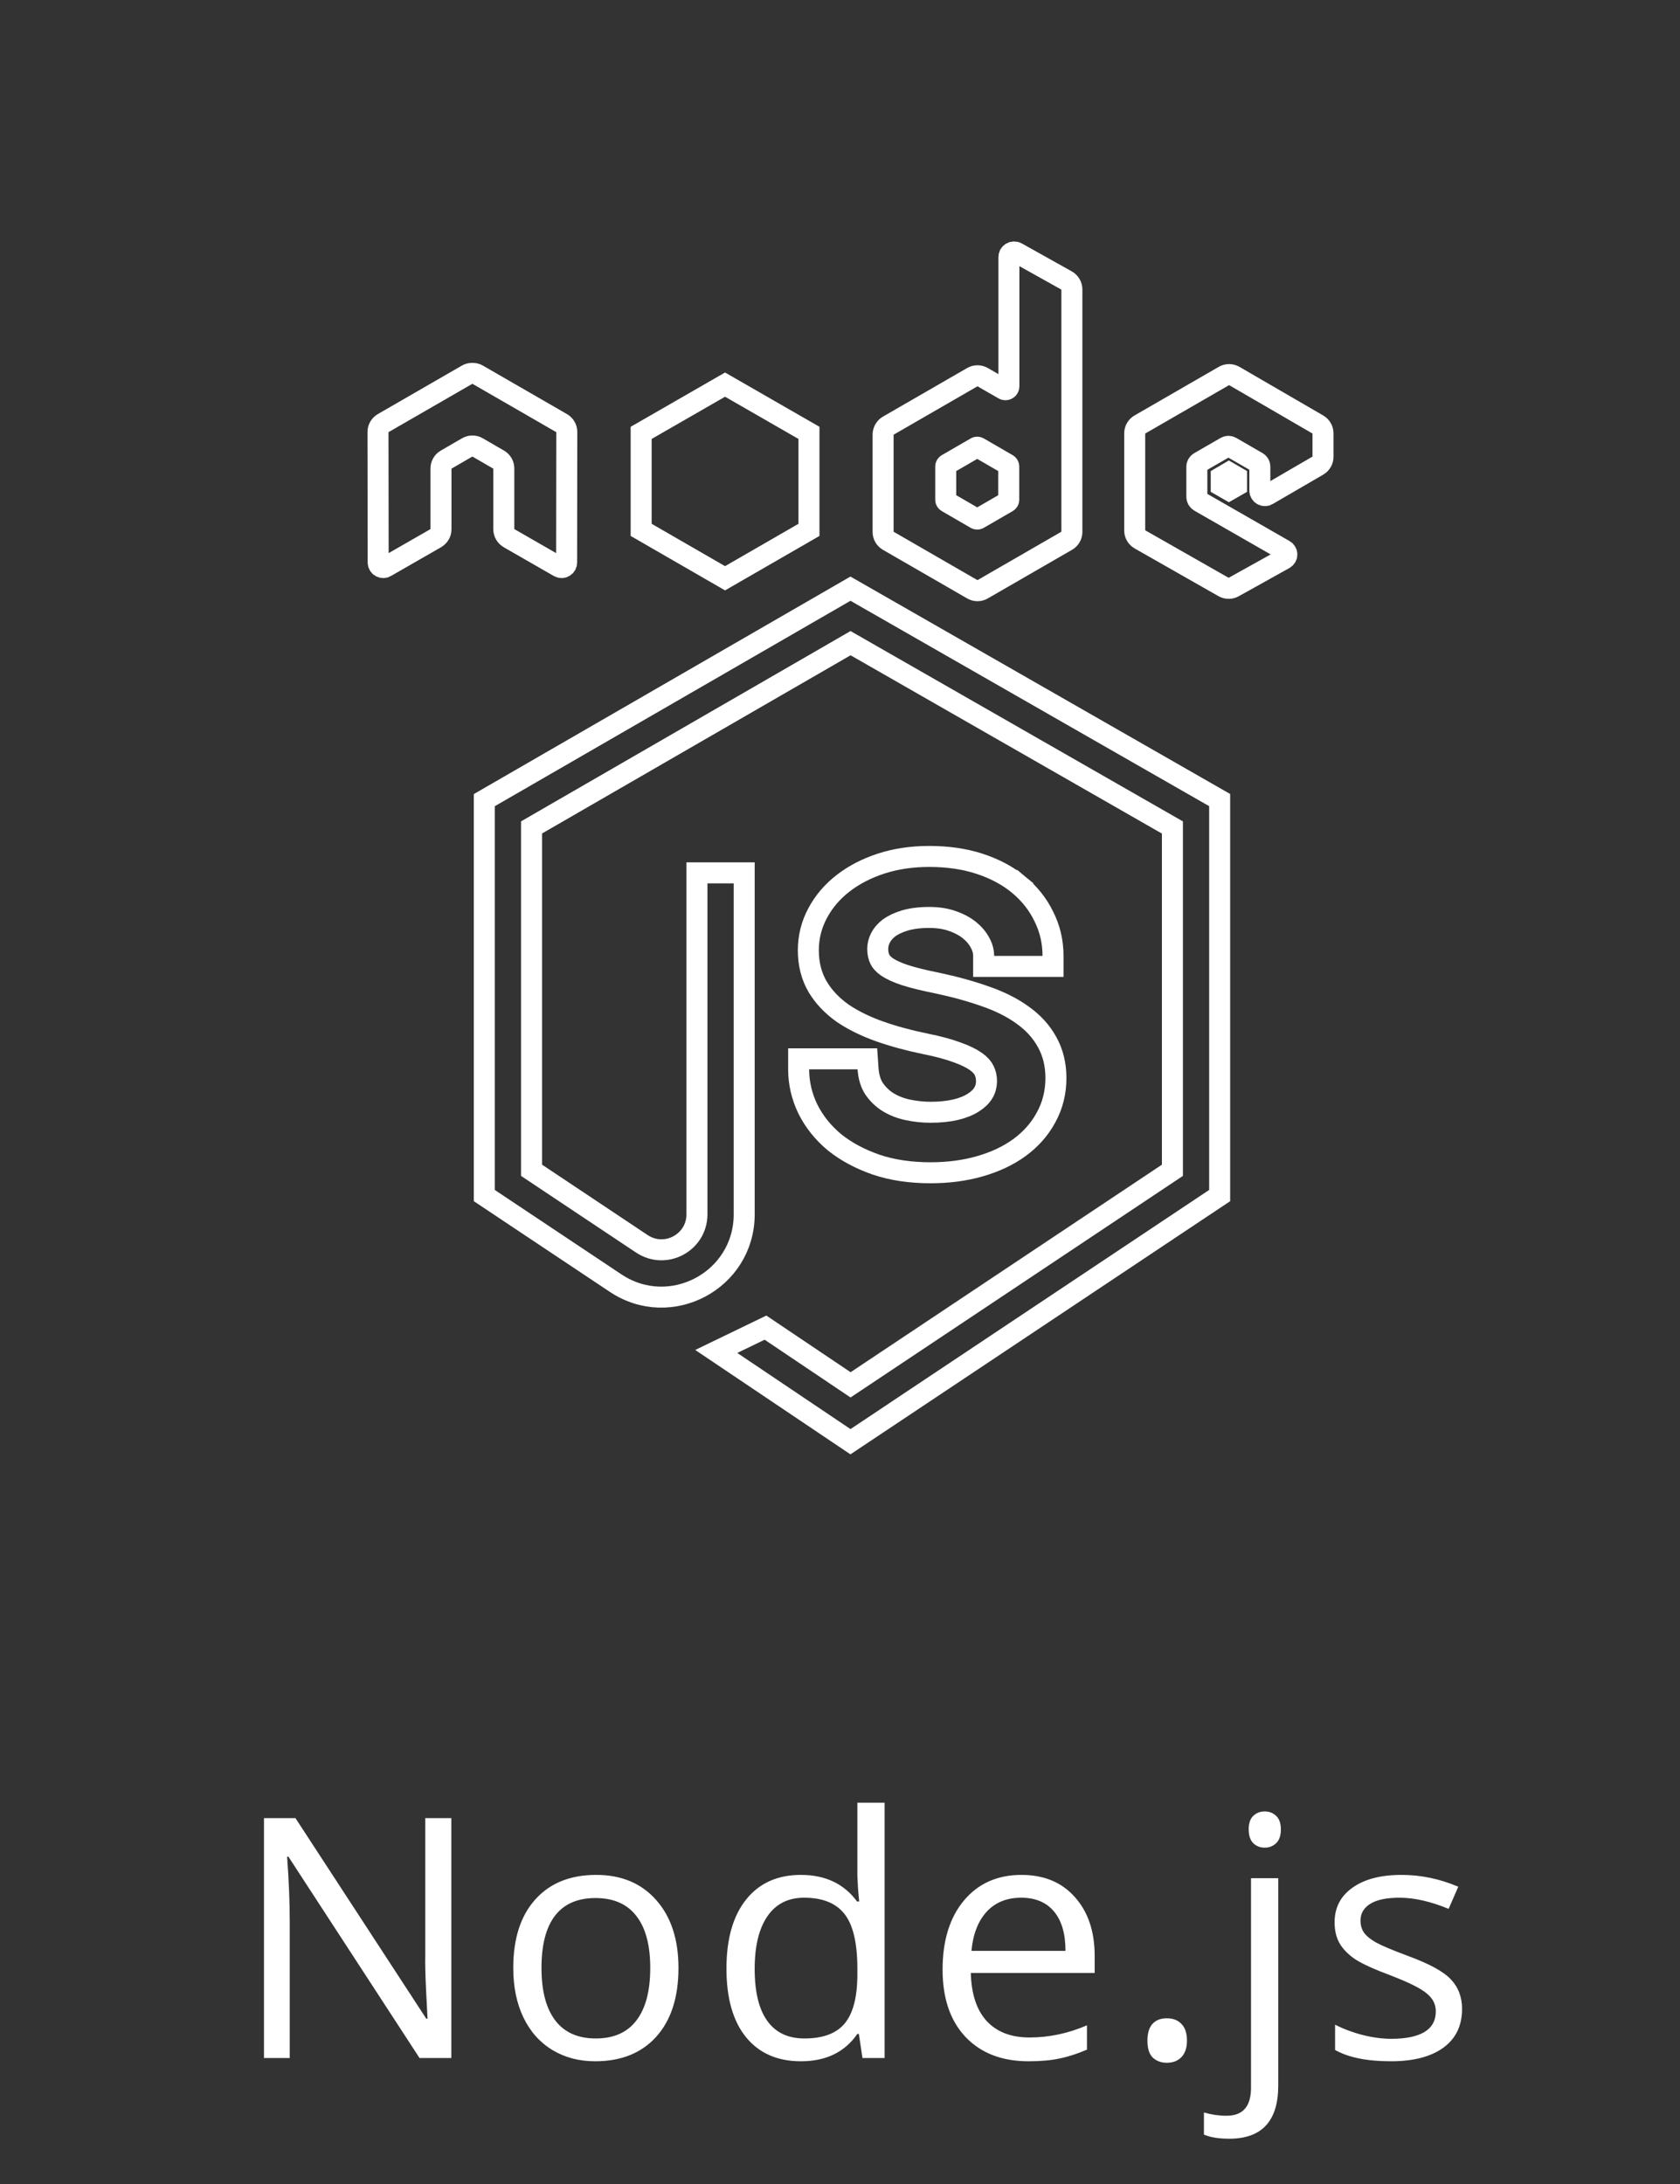 <svg width="80" height="104" viewBox="0 0 80 104" fill="none" xmlns="http://www.w3.org/2000/svg">
<rect x="0" y="0" width="80" height="104" fill="#333333" stroke="none"/>
<path d="M55.829 55.728L40.503 65.945L36.452 63.221L34.107 64.355L40.498 68.653L58.079 56.932V38.099L40.498 28.032L23.062 38.102V56.932L29.316 61.101C31.933 62.845 35.438 60.97 35.438 57.825V41.564H33.188V57.825C33.188 59.172 31.686 59.976 30.564 59.229L25.312 55.728V39.401L40.503 30.627L55.829 39.404V55.728Z" stroke="white"/>
<path d="M46.864 50.974L46.864 50.974L46.867 50.981C46.936 51.119 46.976 51.287 46.977 51.494C46.97 51.893 46.791 52.223 46.349 52.505C45.892 52.795 45.229 52.965 44.312 52.965C43.958 52.965 43.597 52.928 43.231 52.851C42.886 52.778 42.574 52.657 42.293 52.487C42.032 52.326 41.81 52.113 41.624 51.845C41.467 51.605 41.363 51.293 41.335 50.886L41.303 50.421H40.836H38.531H38.031V50.921C38.031 51.575 38.178 52.205 38.467 52.805L38.467 52.805L38.47 52.811C38.768 53.411 39.191 53.937 39.731 54.388L39.731 54.388L39.738 54.394C40.288 54.837 40.946 55.188 41.705 55.454L41.705 55.454L41.71 55.456C42.485 55.719 43.355 55.846 44.312 55.846C45.15 55.846 45.931 55.745 46.655 55.538C47.374 55.332 48.007 55.038 48.544 54.647C49.081 54.255 49.505 53.779 49.809 53.217C50.126 52.645 50.282 52.014 50.282 51.335C50.282 50.703 50.145 50.124 49.857 49.613C49.584 49.114 49.19 48.688 48.69 48.334C48.194 47.974 47.596 47.678 46.907 47.441C46.226 47.199 45.462 46.989 44.615 46.81L44.615 46.81L44.609 46.808C43.989 46.685 43.487 46.56 43.096 46.435C42.719 46.311 42.438 46.178 42.239 46.046C42.053 45.916 41.951 45.791 41.898 45.68C41.835 45.548 41.797 45.385 41.797 45.181C41.797 45.005 41.839 44.833 41.929 44.657C42.015 44.489 42.145 44.333 42.332 44.189C42.525 44.048 42.775 43.926 43.095 43.831C43.413 43.738 43.796 43.688 44.25 43.688C44.677 43.688 45.042 43.748 45.352 43.859L45.352 43.859L45.355 43.86C45.692 43.978 45.962 44.127 46.176 44.302C46.393 44.48 46.557 44.679 46.673 44.9L46.673 44.9L46.676 44.905C46.789 45.113 46.84 45.316 46.84 45.519V46.019H47.34H49.644H50.144V45.519C50.144 44.852 49.999 44.225 49.707 43.644C49.425 43.059 49.022 42.553 48.505 42.126L48.193 42.503L48.505 42.126C47.985 41.696 47.362 41.367 46.648 41.133C45.925 40.897 45.123 40.783 44.25 40.783C43.432 40.783 42.669 40.893 41.966 41.12L41.966 41.12L41.964 41.121C41.278 41.345 40.673 41.654 40.157 42.053C39.64 42.452 39.231 42.927 38.938 43.478C38.641 44.028 38.492 44.624 38.492 45.256C38.492 45.892 38.635 46.475 38.934 46.987L38.934 46.987L38.937 46.991C39.226 47.476 39.626 47.893 40.124 48.246L40.124 48.246L40.132 48.252C40.63 48.589 41.214 48.874 41.876 49.111L41.878 49.111C42.542 49.346 43.271 49.544 44.062 49.706L44.065 49.707C44.68 49.829 45.179 49.965 45.569 50.111L45.569 50.111L45.578 50.114C45.974 50.255 46.269 50.403 46.476 50.551C46.682 50.698 46.801 50.842 46.864 50.974Z" stroke="white"/>
<path d="M48.284 12C48.242 12 48.2 12.011 48.163 12.032C48.127 12.053 48.096 12.084 48.075 12.121C48.054 12.157 48.043 12.199 48.043 12.241V18.392C48.043 18.452 48.015 18.506 47.962 18.536C47.937 18.551 47.908 18.559 47.878 18.559C47.848 18.559 47.819 18.551 47.794 18.536L46.788 17.957C46.715 17.915 46.632 17.893 46.547 17.893C46.462 17.893 46.379 17.915 46.306 17.957L42.293 20.273C42.143 20.36 42.052 20.526 42.052 20.699V25.33C42.052 25.503 42.143 25.661 42.293 25.748L46.306 28.064C46.379 28.106 46.462 28.128 46.547 28.128C46.632 28.128 46.715 28.106 46.788 28.064L50.801 25.748C50.874 25.706 50.935 25.645 50.978 25.571C51.02 25.498 51.042 25.415 51.042 25.33V13.785C51.042 13.698 51.019 13.613 50.975 13.538C50.931 13.463 50.869 13.401 50.793 13.359L48.405 12.024C48.367 12.003 48.326 11.999 48.284 12V12ZM22.471 17.781C22.395 17.784 22.323 17.797 22.254 17.837L18.241 20.152C18.168 20.195 18.107 20.255 18.064 20.329C18.022 20.402 18 20.486 18 20.57L18.008 26.785C18.008 26.872 18.053 26.952 18.129 26.994C18.165 27.016 18.207 27.028 18.249 27.028C18.292 27.028 18.334 27.016 18.37 26.994L20.75 25.628C20.901 25.538 20.999 25.382 20.999 25.209V22.307C20.999 22.134 21.09 21.975 21.241 21.889L22.254 21.302C22.327 21.259 22.41 21.237 22.495 21.238C22.578 21.238 22.663 21.258 22.736 21.302L23.75 21.889C23.823 21.931 23.884 21.992 23.927 22.065C23.969 22.139 23.991 22.222 23.991 22.307V25.209C23.991 25.382 24.09 25.539 24.24 25.627L26.62 26.994C26.657 27.016 26.698 27.028 26.741 27.028C26.784 27.028 26.825 27.016 26.862 26.994C26.898 26.973 26.929 26.942 26.95 26.906C26.971 26.869 26.982 26.828 26.982 26.785L26.99 20.57C26.991 20.485 26.969 20.402 26.926 20.329C26.884 20.255 26.823 20.194 26.749 20.152L22.736 17.837C22.669 17.797 22.596 17.784 22.519 17.781H22.471ZM58.529 17.837C58.445 17.837 58.363 17.858 58.288 17.901L54.275 20.217C54.202 20.259 54.141 20.32 54.098 20.393C54.056 20.467 54.033 20.55 54.034 20.635V25.266C54.034 25.44 54.132 25.598 54.283 25.684L58.264 27.951C58.41 28.035 58.59 28.041 58.738 27.959L61.15 26.616C61.227 26.574 61.279 26.494 61.279 26.407C61.279 26.365 61.269 26.323 61.247 26.286C61.226 26.25 61.195 26.219 61.158 26.198L57.122 23.883C57.046 23.84 56.993 23.752 56.993 23.666V22.218C56.993 22.132 57.047 22.053 57.122 22.009L58.376 21.286C58.413 21.265 58.454 21.253 58.497 21.253C58.539 21.253 58.581 21.265 58.617 21.286L59.872 22.009C59.908 22.031 59.939 22.061 59.96 22.098C59.981 22.134 59.992 22.176 59.992 22.218V23.36C59.992 23.402 60.003 23.444 60.025 23.481C60.046 23.517 60.076 23.548 60.113 23.569C60.188 23.613 60.279 23.613 60.354 23.569L62.759 22.17C62.832 22.128 62.893 22.067 62.935 21.994C62.978 21.92 63 21.837 63 21.752V20.635C63 20.462 62.908 20.303 62.759 20.217L58.77 17.901C58.697 17.859 58.614 17.837 58.529 17.837V17.837ZM46.531 21.294C46.552 21.294 46.577 21.299 46.595 21.31L47.971 22.106C48.008 22.128 48.035 22.167 48.035 22.21V23.802C48.035 23.846 48.008 23.885 47.971 23.907L46.595 24.703C46.577 24.713 46.556 24.719 46.535 24.719C46.514 24.719 46.493 24.713 46.475 24.703L45.1 23.907C45.062 23.885 45.035 23.846 45.035 23.802V22.21C45.035 22.167 45.062 22.128 45.1 22.106L46.475 21.31C46.492 21.3 46.511 21.294 46.531 21.294V21.294H46.531Z" stroke="white"/>
<path d="M34.526 18.315L38.522 20.613V25.232L34.526 27.537L30.531 25.232V20.613L34.526 18.315ZM58.154 22.719L58.518 22.506L58.883 22.719V23.131L58.518 23.34L58.154 23.131V22.719Z" stroke="white"/>
<path d="M21.492 98H19.977L13.734 88.414H13.672C13.755 89.539 13.797 90.57 13.797 91.508V98H12.57V86.578H14.07L20.297 96.125H20.359C20.349 95.984 20.326 95.534 20.289 94.773C20.253 94.008 20.24 93.461 20.25 93.133V86.578H21.492V98ZM32.308 93.711C32.308 95.107 31.957 96.198 31.253 96.984C30.55 97.766 29.579 98.156 28.339 98.156C27.574 98.156 26.894 97.977 26.3 97.617C25.707 97.258 25.248 96.742 24.925 96.07C24.602 95.398 24.441 94.612 24.441 93.711C24.441 92.315 24.79 91.229 25.488 90.453C26.186 89.672 27.154 89.281 28.394 89.281C29.592 89.281 30.543 89.68 31.246 90.477C31.954 91.273 32.308 92.352 32.308 93.711ZM25.785 93.711C25.785 94.805 26.003 95.638 26.441 96.211C26.878 96.784 27.522 97.07 28.371 97.07C29.22 97.07 29.863 96.787 30.3 96.219C30.743 95.646 30.964 94.81 30.964 93.711C30.964 92.622 30.743 91.797 30.3 91.234C29.863 90.667 29.214 90.383 28.355 90.383C27.506 90.383 26.865 90.662 26.433 91.219C26.001 91.776 25.785 92.607 25.785 93.711ZM40.898 96.852H40.827C40.228 97.721 39.332 98.156 38.14 98.156C37.02 98.156 36.148 97.773 35.523 97.008C34.903 96.242 34.593 95.154 34.593 93.742C34.593 92.331 34.905 91.234 35.53 90.453C36.155 89.672 37.025 89.281 38.14 89.281C39.301 89.281 40.192 89.703 40.812 90.547H40.913L40.858 89.93L40.827 89.328V85.844H42.124V98H41.069L40.898 96.852ZM38.304 97.07C39.189 97.07 39.83 96.831 40.226 96.352C40.627 95.867 40.827 95.088 40.827 94.016V93.742C40.827 92.529 40.624 91.664 40.218 91.148C39.817 90.628 39.173 90.367 38.288 90.367C37.528 90.367 36.944 90.664 36.538 91.258C36.137 91.846 35.937 92.68 35.937 93.758C35.937 94.852 36.137 95.677 36.538 96.234C36.939 96.792 37.528 97.07 38.304 97.07ZM48.979 98.156C47.713 98.156 46.713 97.771 45.979 97C45.25 96.229 44.885 95.159 44.885 93.789C44.885 92.409 45.224 91.312 45.901 90.5C46.583 89.688 47.497 89.281 48.643 89.281C49.716 89.281 50.565 89.635 51.19 90.344C51.815 91.047 52.127 91.977 52.127 93.133V93.953H46.229C46.255 94.958 46.508 95.721 46.987 96.242C47.471 96.763 48.151 97.023 49.026 97.023C49.948 97.023 50.859 96.831 51.76 96.445V97.602C51.302 97.799 50.867 97.94 50.456 98.023C50.049 98.112 49.557 98.156 48.979 98.156ZM48.627 90.367C47.94 90.367 47.391 90.591 46.979 91.039C46.573 91.487 46.333 92.107 46.26 92.898H50.737C50.737 92.081 50.555 91.456 50.19 91.023C49.825 90.586 49.305 90.367 48.627 90.367ZM54.639 97.172C54.639 96.823 54.717 96.56 54.873 96.383C55.035 96.201 55.264 96.109 55.561 96.109C55.863 96.109 56.097 96.201 56.264 96.383C56.436 96.56 56.522 96.823 56.522 97.172C56.522 97.51 56.436 97.771 56.264 97.953C56.092 98.135 55.858 98.227 55.561 98.227C55.295 98.227 55.074 98.146 54.897 97.984C54.725 97.818 54.639 97.547 54.639 97.172ZM58.533 101.844C58.038 101.844 57.637 101.779 57.33 101.648V100.594C57.689 100.698 58.043 100.75 58.392 100.75C58.798 100.75 59.095 100.638 59.283 100.414C59.475 100.195 59.572 99.859 59.572 99.406V89.438H60.869V99.312C60.869 101 60.09 101.844 58.533 101.844ZM59.462 87.117C59.462 86.82 59.535 86.604 59.681 86.469C59.827 86.328 60.009 86.258 60.228 86.258C60.437 86.258 60.616 86.328 60.767 86.469C60.918 86.609 60.994 86.826 60.994 87.117C60.994 87.409 60.918 87.628 60.767 87.773C60.616 87.914 60.437 87.984 60.228 87.984C60.009 87.984 59.827 87.914 59.681 87.773C59.535 87.628 59.462 87.409 59.462 87.117ZM69.622 95.664C69.622 96.461 69.325 97.076 68.732 97.508C68.138 97.94 67.305 98.156 66.232 98.156C65.096 98.156 64.211 97.977 63.575 97.617V96.414C63.987 96.622 64.427 96.787 64.896 96.906C65.37 97.026 65.825 97.086 66.263 97.086C66.94 97.086 67.461 96.979 67.825 96.766C68.19 96.547 68.372 96.216 68.372 95.773C68.372 95.44 68.226 95.156 67.935 94.922C67.648 94.682 67.086 94.401 66.247 94.078C65.45 93.781 64.883 93.523 64.544 93.305C64.211 93.081 63.961 92.828 63.794 92.547C63.633 92.266 63.552 91.93 63.552 91.539C63.552 90.841 63.836 90.292 64.403 89.891C64.971 89.484 65.75 89.281 66.739 89.281C67.661 89.281 68.562 89.469 69.442 89.844L68.982 90.898C68.122 90.544 67.344 90.367 66.646 90.367C66.031 90.367 65.567 90.463 65.255 90.656C64.942 90.849 64.786 91.115 64.786 91.453C64.786 91.682 64.844 91.878 64.958 92.039C65.078 92.201 65.268 92.354 65.528 92.5C65.789 92.646 66.289 92.857 67.028 93.133C68.044 93.503 68.729 93.875 69.083 94.25C69.442 94.625 69.622 95.096 69.622 95.664Z" fill="white"/>
</svg>
